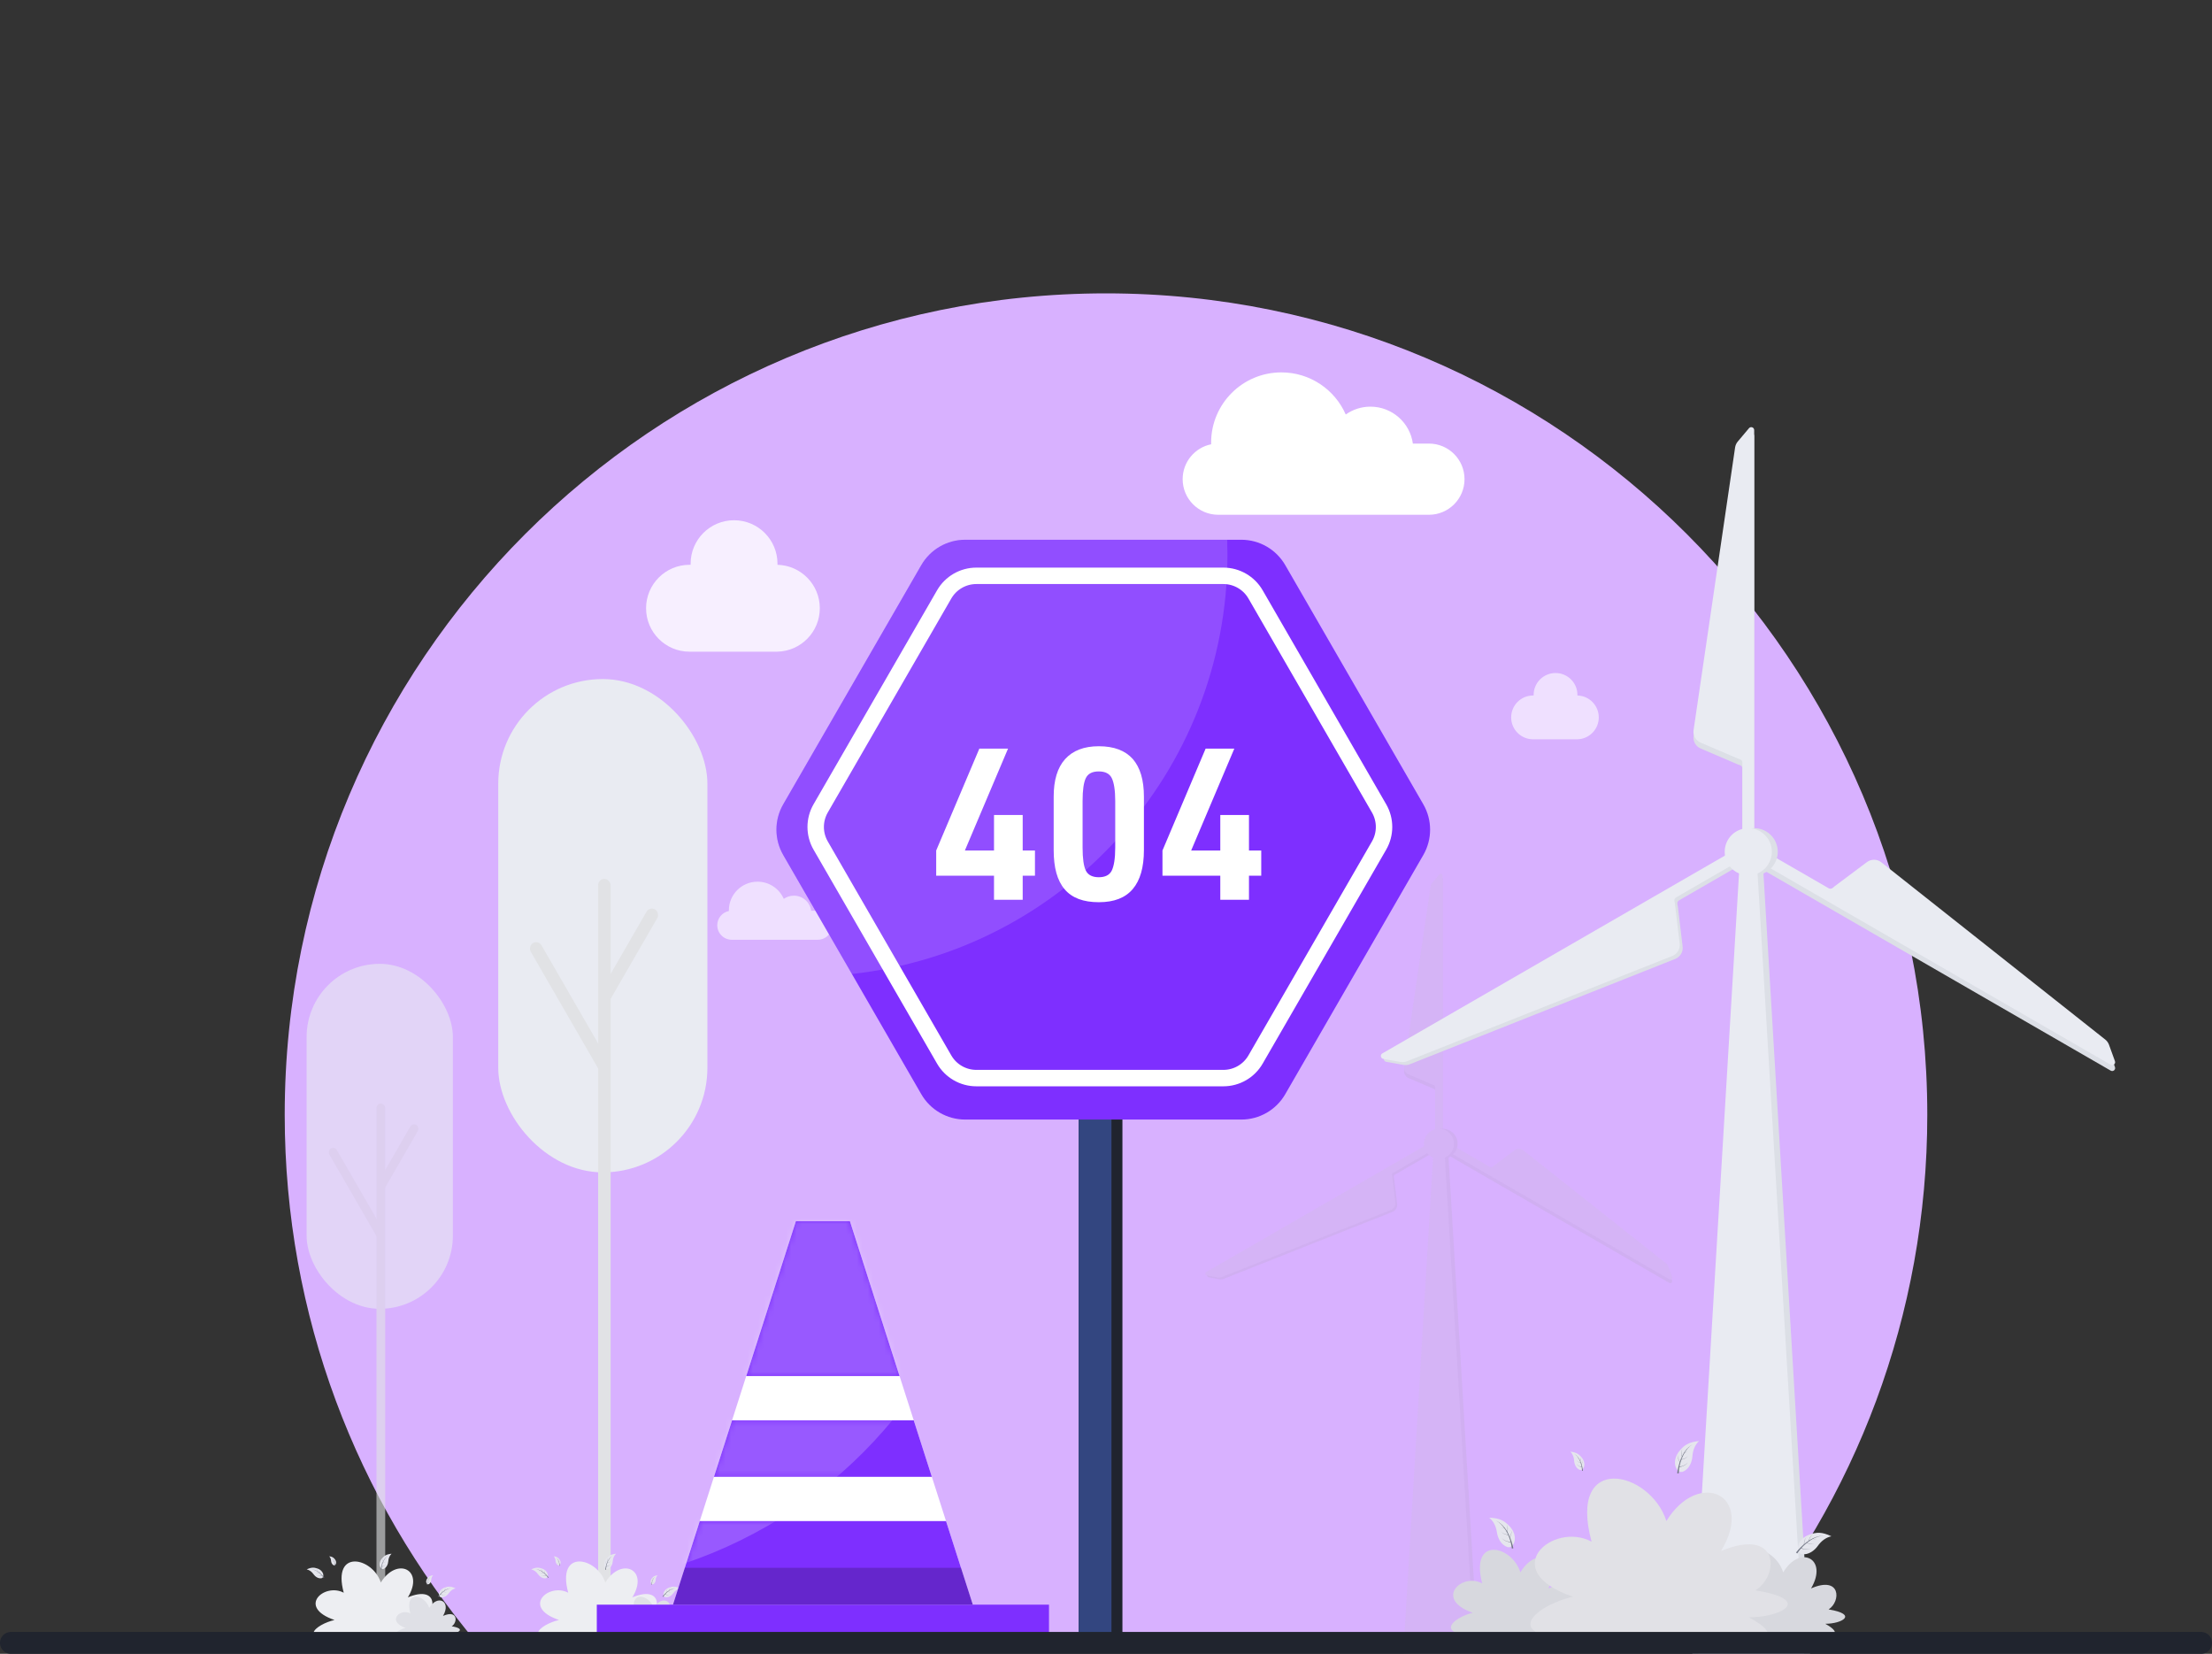 <svg width="404" height="302" viewBox="0 0 404 302" fill="none" xmlns="http://www.w3.org/2000/svg">
<rect x="0" y="0" width="404" height="302" fill="#333333" stroke="none"/>
<path fill-rule="evenodd" clip-rule="evenodd" d="M316.902 300C338.807 273.926 352 240.29 352 203.571C352 120.729 284.843 53.571 202 53.571C119.157 53.571 52 120.729 52 203.571C52 240.29 65.193 273.926 87.098 300H316.902Z" fill="#D8B1FF"/>
<g opacity="0.15">
<path fill-rule="evenodd" clip-rule="evenodd" d="M261.579 161.909C261.415 162.104 261.309 162.34 261.272 162.592L256.451 195.407C256.36 196.022 256.695 196.62 257.266 196.865L261.579 198.713C261.646 198.742 261.713 198.765 261.78 198.782C261.963 198.829 262.119 198.979 262.119 199.168V209.291C262.119 209.669 262.425 209.976 262.804 209.976C263.182 209.976 263.488 209.669 263.488 209.291V197.464C263.488 197.461 263.488 197.457 263.488 197.454L263.488 160.578C263.488 160.258 263.09 160.113 262.884 160.357L261.579 161.909Z" fill="#A4A4A4"/>
<path fill-rule="evenodd" clip-rule="evenodd" d="M261.579 161.224C261.415 161.419 261.309 161.655 261.272 161.907L256.451 194.722C256.36 195.337 256.695 195.935 257.266 196.18L261.579 198.028C261.646 198.057 261.713 198.08 261.78 198.097C261.963 198.145 262.119 198.294 262.119 198.483V208.606C262.119 208.984 262.425 209.291 262.804 209.291C263.182 209.291 263.488 208.984 263.488 208.606V196.779C263.488 196.776 263.488 196.773 263.488 196.769L263.488 159.893C263.488 159.573 263.09 159.428 262.884 159.673L261.579 161.224Z" fill="#C4C4C4"/>
<path fill-rule="evenodd" clip-rule="evenodd" d="M222.747 233.608C222.998 233.653 223.256 233.626 223.492 233.533L254.321 221.3C254.899 221.071 255.25 220.482 255.176 219.865L254.621 215.206C254.612 215.134 254.598 215.064 254.58 214.997C254.529 214.815 254.581 214.606 254.744 214.511L263.511 209.45C263.839 209.261 263.951 208.842 263.762 208.514C263.573 208.187 263.154 208.074 262.826 208.264L252.582 214.178C252.58 214.179 252.578 214.181 252.576 214.182L246.219 217.852L220.64 232.62C220.363 232.78 220.436 233.198 220.751 233.254L222.747 233.608Z" fill="#A4A4A4"/>
<path fill-rule="evenodd" clip-rule="evenodd" d="M222.405 233.266C222.655 233.31 222.913 233.284 223.149 233.19L253.979 220.958C254.556 220.729 254.907 220.14 254.834 219.523L254.278 214.863C254.27 214.791 254.256 214.722 254.237 214.655C254.187 214.473 254.238 214.263 254.402 214.169L263.169 209.107C263.496 208.918 263.608 208.499 263.419 208.172C263.23 207.844 262.811 207.732 262.484 207.921L252.24 213.835C252.238 213.837 252.235 213.838 252.233 213.839L220.297 232.278C220.02 232.437 220.094 232.855 220.409 232.911L222.405 233.266Z" fill="#C4C4C4"/>
<path fill-rule="evenodd" clip-rule="evenodd" d="M304.7 231.956C304.614 231.717 304.462 231.507 304.263 231.349L278.255 210.766C277.767 210.381 277.082 210.372 276.584 210.744L272.827 213.555C272.769 213.598 272.715 213.645 272.667 213.694C272.534 213.829 272.327 213.889 272.163 213.795L263.397 208.733C263.069 208.544 262.65 208.656 262.461 208.984C262.272 209.311 262.384 209.73 262.712 209.919L272.955 215.833C272.958 215.835 272.96 215.836 272.962 215.838L304.898 234.276C305.175 234.436 305.501 234.163 305.392 233.863L304.7 231.956Z" fill="#A4A4A4"/>
<path fill-rule="evenodd" clip-rule="evenodd" d="M304.7 231.272C304.614 231.033 304.462 230.822 304.263 230.665L278.255 210.082C277.767 209.696 277.082 209.687 276.584 210.059L272.827 212.87C272.769 212.913 272.715 212.96 272.667 213.009C272.534 213.144 272.327 213.204 272.163 213.11L263.397 208.048C263.069 207.859 262.65 207.971 262.461 208.299C262.272 208.627 262.384 209.045 262.712 209.235L272.955 215.148C272.957 215.15 272.96 215.151 272.962 215.153L304.898 233.591C305.175 233.751 305.501 233.478 305.392 233.178L304.7 231.272Z" fill="#C4C4C4"/>
<path fill-rule="evenodd" clip-rule="evenodd" d="M264.564 211.38C265.542 210.962 266.228 209.991 266.228 208.86C266.228 207.347 265.001 206.12 263.488 206.12C261.976 206.12 260.749 207.347 260.749 208.86C260.749 209.991 261.435 210.962 262.413 211.38L256.982 302H269.995L264.564 211.38Z" fill="#A4A4A4"/>
<path fill-rule="evenodd" clip-rule="evenodd" d="M263.879 211.38C264.857 210.962 265.543 209.991 265.543 208.86C265.543 207.347 264.316 206.12 262.804 206.12C261.291 206.12 260.064 207.347 260.064 208.86C260.064 209.991 260.75 210.962 261.728 211.38L256.297 302H269.31L263.879 211.38Z" fill="#C4C4C4"/>
</g>
<g opacity="0.6">
<rect x="56" y="176" width="26.714" height="62.997" rx="13.357" fill="#E9EBF2"/>
<rect x="68.759" y="201.518" width="1.595" height="98.482" rx="0.797" fill="#E1E2E5"/>
<rect x="75.338" y="205.02" width="1.595" height="13.443" rx="0.797" transform="rotate(30 75.338 205.02)" fill="#E1E2E5"/>
<rect width="1.595" height="18.913" rx="0.797" transform="matrix(0.866 -0.5 -0.5 -0.866 69.201 226.49)" fill="#E1E2E5"/>
</g>
<rect x="91" y="124" width="38.199" height="90.082" rx="19.1" fill="#E9EBF2"/>
<rect x="109.245" y="160.489" width="2.281" height="140.825" rx="1.14" fill="#E1E2E5"/>
<rect x="118.653" y="165.496" width="2.281" height="19.223" rx="1.14" transform="rotate(30 118.653 165.496)" fill="#E1E2E5"/>
<rect width="2.281" height="27.044" rx="1.14" transform="matrix(0.866 -0.5 -0.5 -0.866 109.877 196.198)" fill="#E1E2E5"/>
<path opacity="0.8" fill-rule="evenodd" clip-rule="evenodd" d="M142 102.932C142 103.001 141.999 103.07 141.997 103.138C146.285 103.245 149.729 106.754 149.729 111.068C149.729 115.381 146.287 118.89 142 118.997V119H141.804C141.802 119 141.799 119 141.797 119C141.794 119 141.791 119 141.789 119H126.136V118.997C126.068 118.999 126 119 125.932 119C121.551 119 118 115.449 118 111.068C118 106.687 121.551 103.136 125.932 103.136C126.001 103.136 126.07 103.136 126.138 103.138C126.136 103.07 126.136 103.001 126.136 102.932C126.136 98.551 129.687 95 134.068 95C138.449 95 142 98.551 142 102.932Z" fill="white"/>
<path opacity="0.6" fill-rule="evenodd" clip-rule="evenodd" d="M288.103 126.897C288.103 126.932 288.102 126.967 288.101 127.001C290.264 127.055 292 128.825 292 131C292 133.175 290.264 134.944 288.103 134.999V135H288.01C288.007 135 288.003 135 288 135C287.996 135 287.993 135 287.989 135H280.103V134.999C280.069 135 280.034 135 280 135C277.791 135 276 133.209 276 131C276 128.791 277.791 127 280 127C280.035 127 280.069 127 280.104 127.001C280.103 126.967 280.103 126.932 280.103 126.897C280.103 124.688 281.894 122.897 284.103 122.897C286.312 122.897 288.103 124.688 288.103 126.897Z" fill="white"/>
<path fill-rule="evenodd" clip-rule="evenodd" d="M221.2 80.828C221.2 73.743 226.943 68 234.028 68C239.286 68 243.804 71.163 245.786 75.689C247.061 74.788 248.617 74.258 250.298 74.258C254.252 74.258 257.52 77.191 258.046 81H260.98C264.57 81 267.48 83.91 267.48 87.5C267.48 91.09 264.57 94 260.98 94H222.5C218.91 94 216 91.09 216 87.5C216 84.354 218.235 81.73 221.203 81.129C221.201 81.029 221.2 80.929 221.2 80.828Z" fill="white"/>
<path opacity="0.6" fill-rule="evenodd" clip-rule="evenodd" d="M133.121 166.233C133.121 163.343 135.464 161 138.354 161C140.499 161 142.342 162.29 143.15 164.137C143.67 163.769 144.305 163.553 144.991 163.553C146.604 163.553 147.937 164.749 148.152 166.303H149.348C150.813 166.303 152 167.49 152 168.955C152 170.419 150.813 171.606 149.348 171.606H133.652C132.187 171.606 131 170.419 131 168.955C131 167.671 131.912 166.601 133.123 166.356C133.122 166.315 133.121 166.274 133.121 166.233Z" fill="white"/>
<path fill-rule="evenodd" clip-rule="evenodd" d="M317.382 81.71C317.124 82.016 316.957 82.388 316.899 82.783L309.318 134.384C309.176 135.351 309.702 136.292 310.6 136.677L317.382 139.584C317.487 139.629 317.593 139.664 317.698 139.692C317.986 139.766 318.231 140.001 318.231 140.298V156.217C318.231 156.811 318.713 157.293 319.308 157.293C319.902 157.293 320.385 156.811 320.385 156.217V137.619C320.385 137.614 320.385 137.609 320.385 137.604L320.385 79.616C320.385 79.114 319.757 78.885 319.434 79.27L317.382 81.71Z" fill="#DCDFE6"/>
<path fill-rule="evenodd" clip-rule="evenodd" d="M317.382 80.633C317.124 80.939 316.957 81.311 316.899 81.706L309.318 133.307C309.176 134.274 309.702 135.215 310.6 135.6L317.382 138.507C317.487 138.552 317.593 138.588 317.698 138.615C317.986 138.69 318.231 138.924 318.231 139.221V155.14C318.231 155.734 318.713 156.217 319.308 156.217C319.902 156.217 320.385 155.734 320.385 155.14V136.542C320.385 136.537 320.385 136.532 320.385 136.527L320.385 78.54C320.385 78.037 319.757 77.808 319.434 78.193L317.382 80.633Z" fill="#E9EBF2"/>
<path fill-rule="evenodd" clip-rule="evenodd" d="M256.32 194.455C256.714 194.525 257.119 194.484 257.491 194.336L305.97 175.102C306.878 174.741 307.43 173.815 307.314 172.844L306.44 165.518C306.427 165.405 306.405 165.295 306.376 165.19C306.296 164.903 306.377 164.574 306.635 164.426L320.42 156.467C320.935 156.169 321.112 155.511 320.814 154.996C320.517 154.48 319.858 154.304 319.343 154.601L303.235 163.901C303.232 163.903 303.228 163.905 303.224 163.908L253.006 192.901C252.571 193.153 252.686 193.81 253.181 193.898L256.32 194.455Z" fill="#DCDFE6"/>
<path fill-rule="evenodd" clip-rule="evenodd" d="M255.782 193.916C256.175 193.986 256.581 193.945 256.952 193.798L305.431 174.563C306.339 174.203 306.891 173.276 306.775 172.306L305.902 164.979C305.888 164.866 305.866 164.757 305.837 164.651C305.758 164.365 305.839 164.036 306.096 163.887L319.882 155.928C320.397 155.631 320.573 154.972 320.276 154.457C319.979 153.942 319.32 153.765 318.805 154.063L302.697 163.363C302.693 163.365 302.69 163.367 302.686 163.369L252.467 192.363C252.032 192.614 252.148 193.271 252.642 193.359L255.782 193.916Z" fill="#E9EBF2"/>
<path fill-rule="evenodd" clip-rule="evenodd" d="M385.189 191.858C385.053 191.482 384.815 191.151 384.501 190.903L343.604 158.537C342.838 157.931 341.76 157.916 340.977 158.501L335.069 162.921C334.978 162.99 334.894 163.063 334.817 163.141C334.609 163.353 334.283 163.448 334.026 163.299L320.24 155.34C319.725 155.042 319.067 155.219 318.769 155.734C318.472 156.249 318.648 156.908 319.163 157.205L335.27 166.504C335.274 166.507 335.278 166.509 335.282 166.511L385.501 195.505C385.936 195.756 386.448 195.328 386.276 194.855L385.189 191.858Z" fill="#DCDFE6"/>
<path fill-rule="evenodd" clip-rule="evenodd" d="M385.189 190.781C385.053 190.405 384.815 190.075 384.501 189.826L343.604 157.46C342.838 156.854 341.76 156.839 340.977 157.424L335.069 161.845C334.978 161.913 334.894 161.986 334.817 162.064C334.609 162.276 334.283 162.371 334.026 162.222L320.24 154.263C319.725 153.965 319.067 154.142 318.769 154.657C318.472 155.172 318.648 155.831 319.163 156.128L335.27 165.428C335.274 165.43 335.278 165.432 335.282 165.434L385.501 194.428C385.936 194.679 386.448 194.251 386.276 193.778L385.189 190.781Z" fill="#E9EBF2"/>
<path fill-rule="evenodd" clip-rule="evenodd" d="M322.076 159.501C323.614 158.844 324.692 157.317 324.692 155.538C324.692 153.159 322.764 151.231 320.385 151.231C318.006 151.231 316.077 153.159 316.077 155.538C316.077 157.317 317.155 158.844 318.693 159.501L310.154 302H330.615L322.076 159.501Z" fill="#DCDFE6"/>
<path fill-rule="evenodd" clip-rule="evenodd" d="M320.999 159.501C322.537 158.844 323.615 157.317 323.615 155.538C323.615 153.159 321.687 151.231 319.308 151.231C316.929 151.231 315 153.159 315 155.538C315 157.317 316.078 158.844 317.616 159.501L309.077 302H329.538L320.999 159.501Z" fill="#E9EBF2"/>
<path d="M331.906 299H320.967C308.293 299 313.761 295.234 316.968 294.503C309.801 291.947 315.082 287.131 318.704 289.14C316.441 280.375 324.174 282.201 325.683 287.131C328.7 282.019 333.981 284.575 330.775 290.053C336.244 287.679 336.244 292.427 333.981 293.887C339.45 294.8 336.394 296.512 333.376 296.512C336.96 298.52 334.319 299 331.906 299Z" fill="#D7D8DE"/>
<path d="M283.906 299H272.967C260.293 299 265.761 295.234 268.968 294.503C261.801 291.947 267.082 287.131 270.704 289.14C268.441 280.375 276.174 282.201 277.683 287.131C280.7 282.019 285.981 284.575 282.775 290.053C288.244 287.679 288.244 292.427 285.981 293.887C291.45 294.8 288.394 296.512 285.376 296.512C288.96 298.52 286.319 299 283.906 299Z" fill="#D7D8DE"/>
<path d="M316.538 300H295.116C270.296 300 281.004 292.938 287.283 291.569C273.248 286.776 283.59 277.746 290.684 281.512C286.252 265.079 301.395 268.503 304.35 277.746C310.259 268.16 320.601 272.953 314.322 283.224C325.033 278.774 325.033 287.675 320.601 290.414C331.312 292.126 325.326 295.335 319.416 295.335C326.434 299.101 321.263 300 316.538 300Z" fill="#E1E1E6"/>
<path d="M273.403 279.831C273.26 278.833 272.842 277.83 271.992 277.143C273.981 277.205 274.738 277.746 275.561 278.553C277.553 280.504 276.486 282.886 275.318 282.504C274.151 282.123 273.552 280.865 273.403 279.831Z" fill="#E5E6ED"/>
<path d="M273.247 277.672C275.329 278.69 276.117 281.384 276.398 282.717L276.133 282.784C275.777 279.991 274.372 278.235 273.247 277.672C273.212 277.654 273.175 277.637 273.139 277.621C273.175 277.636 273.211 277.653 273.247 277.672Z" fill="#727785"/>
<path d="M275.141 278.4C275.484 278.829 275.38 279.487 275.306 279.802L275.242 279.789C275.449 279.154 275.325 278.635 275.141 278.4C275.135 278.392 275.129 278.385 275.123 278.378C275.129 278.385 275.135 278.392 275.141 278.4Z" fill="#727785"/>
<path d="M274.137 278.774C274.308 279.023 274.65 279.076 274.817 279.089L274.819 279.054C274.474 279.058 274.231 278.908 274.137 278.774C274.134 278.77 274.131 278.765 274.128 278.761C274.131 278.765 274.134 278.77 274.137 278.774Z" fill="#727785"/>
<path d="M275.96 279.39C276.181 279.894 275.911 280.503 275.758 280.787L275.7 280.759C276.063 280.198 276.078 279.665 275.96 279.39C275.956 279.382 275.952 279.373 275.948 279.365C275.952 279.373 275.956 279.382 275.96 279.39Z" fill="#727785"/>
<path d="M274.24 279.721C274.547 280.177 275.205 280.276 275.528 280.3L275.535 280.235C274.867 280.241 274.409 279.967 274.24 279.721C274.235 279.713 274.23 279.705 274.225 279.697C274.23 279.705 274.235 279.713 274.24 279.721Z" fill="#727785"/>
<path d="M274.228 280.768C274.655 281.432 275.542 281.599 275.975 281.644L275.982 281.552C275.087 281.536 274.463 281.127 274.228 280.768C274.221 280.757 274.213 280.745 274.206 280.733C274.213 280.745 274.22 280.757 274.228 280.768Z" fill="#727785"/>
<path d="M332.01 282.284C332.591 281.46 333.419 280.757 334.489 280.531C332.69 279.682 331.769 279.821 330.669 280.165C328.009 280.997 327.876 283.604 329.089 283.795C330.303 283.985 331.408 283.137 332.01 282.284Z" fill="#E5E6ED"/>
<path d="M333.13 280.432C330.814 280.393 328.887 282.434 328.031 283.494L328.236 283.674C329.823 281.347 331.872 280.422 333.13 280.432C333.17 280.432 333.211 280.434 333.251 280.436C333.211 280.433 333.171 280.432 333.13 280.432Z" fill="#727785"/>
<path d="M331.113 280.219C330.612 280.446 330.405 281.079 330.329 281.393L330.392 281.411C330.496 280.751 330.842 280.345 331.113 280.219C331.122 280.215 331.13 280.212 331.139 280.208C331.131 280.211 331.122 280.215 331.113 280.219Z" fill="#727785"/>
<path d="M331.838 281.009C331.572 281.154 331.243 281.045 331.089 280.981L331.103 280.948C331.408 281.108 331.693 281.086 331.838 281.009C331.842 281.007 331.847 281.004 331.851 281.002C331.847 281.004 331.842 281.007 331.838 281.009Z" fill="#727785"/>
<path d="M329.933 280.73C329.507 281.077 329.471 281.743 329.478 282.066L329.543 282.067C329.474 281.402 329.704 280.921 329.933 280.73C329.941 280.724 329.948 280.718 329.956 280.712C329.948 280.718 329.941 280.723 329.933 280.73Z" fill="#727785"/>
<path d="M331.315 281.805C330.834 282.073 330.203 281.862 329.905 281.736L329.928 281.675C330.52 281.984 331.053 281.948 331.315 281.805C331.323 281.801 331.331 281.796 331.339 281.791C331.332 281.796 331.323 281.801 331.315 281.805Z" fill="#727785"/>
<path d="M330.85 282.744C330.167 283.142 329.302 282.887 328.895 282.73L328.931 282.645C329.736 283.037 330.477 282.957 330.85 282.744C330.861 282.737 330.873 282.73 330.885 282.723C330.874 282.73 330.862 282.737 330.85 282.744Z" fill="#727785"/>
<path d="M309.101 265.924C309.171 264.918 309.516 263.888 310.313 263.14C308.334 263.346 307.619 263.942 306.856 264.806C305.012 266.896 306.249 269.195 307.386 268.729C308.522 268.264 309.029 266.965 309.101 265.924Z" fill="#E5E6ED"/>
<path d="M309.1 263.759C307.098 264.926 306.508 267.67 306.324 269.02L306.594 269.067C306.745 266.256 308.019 264.402 309.1 263.759C309.134 263.739 309.169 263.719 309.205 263.7C309.17 263.718 309.135 263.738 309.1 263.759Z" fill="#727785"/>
<path d="M307.264 264.623C306.953 265.076 307.105 265.725 307.202 266.033L307.265 266.016C307.012 265.397 307.098 264.87 307.264 264.623C307.27 264.615 307.275 264.607 307.281 264.599C307.275 264.607 307.27 264.615 307.264 264.623Z" fill="#727785"/>
<path d="M308.293 264.923C308.141 265.184 307.803 265.262 307.638 265.286L307.633 265.251C307.977 265.23 308.209 265.064 308.293 264.923C308.296 264.919 308.298 264.914 308.301 264.909C308.298 264.914 308.296 264.919 308.293 264.923Z" fill="#727785"/>
<path d="M306.519 265.67C306.335 266.188 306.649 266.776 306.822 267.049L306.878 267.016C306.475 266.484 306.422 265.953 306.519 265.67C306.522 265.661 306.526 265.652 306.529 265.644C306.526 265.652 306.522 265.661 306.519 265.67Z" fill="#727785"/>
<path d="M308.258 265.875C307.986 266.352 307.336 266.499 307.017 266.546L307.005 266.482C307.671 266.439 308.108 266.133 308.258 265.875C308.263 265.866 308.268 265.858 308.272 265.85C308.268 265.858 308.263 265.866 308.258 265.875Z" fill="#727785"/>
<path d="M308.347 266.919C307.969 267.612 307.097 267.842 306.668 267.919L306.654 267.828C307.546 267.746 308.139 267.293 308.347 266.919C308.354 266.907 308.36 266.895 308.366 266.882C308.36 266.894 308.354 266.906 308.347 266.919Z" fill="#727785"/>
<path d="M287.5 266.729C287.466 266.137 287.271 265.528 286.807 265.082C287.97 265.218 288.387 265.573 288.829 266.088C289.899 267.331 289.155 268.674 288.489 268.392C287.824 268.11 287.535 267.342 287.5 266.729Z" fill="#E5E6ED"/>
<path d="M287.517 265.455C288.686 266.156 289.013 267.775 289.111 268.571L288.953 268.597C288.884 266.941 288.148 265.842 287.517 265.455C287.497 265.443 287.476 265.431 287.456 265.42C287.476 265.431 287.496 265.443 287.517 265.455Z" fill="#727785"/>
<path d="M288.591 265.977C288.77 266.246 288.677 266.626 288.617 266.807L288.58 266.796C288.733 266.434 288.687 266.124 288.591 265.977C288.588 265.972 288.584 265.967 288.581 265.963C288.584 265.967 288.587 265.972 288.591 265.977Z" fill="#727785"/>
<path d="M287.983 266.146C288.071 266.3 288.269 266.349 288.366 266.364L288.369 266.344C288.167 266.329 288.031 266.229 287.983 266.146C287.982 266.143 287.98 266.14 287.979 266.138C287.98 266.14 287.982 266.143 287.983 266.146Z" fill="#727785"/>
<path d="M289.021 266.599C289.126 266.905 288.937 267.248 288.833 267.407L288.8 267.388C289.041 267.077 289.076 266.765 289.021 266.599C289.019 266.593 289.017 266.588 289.016 266.583C289.017 266.588 289.019 266.593 289.021 266.599Z" fill="#727785"/>
<path d="M287.997 266.706C288.153 266.989 288.534 267.08 288.722 267.11L288.73 267.072C288.338 267.042 288.083 266.859 287.997 266.706C287.994 266.701 287.991 266.696 287.989 266.691C287.991 266.696 287.994 266.701 287.997 266.706Z" fill="#727785"/>
<path d="M287.937 267.32C288.154 267.73 288.666 267.872 288.917 267.921L288.926 267.867C288.402 267.812 288.057 267.542 287.937 267.32C287.933 267.313 287.929 267.305 287.926 267.298C287.929 267.305 287.933 267.312 287.937 267.32Z" fill="#727785"/>
<path d="M75.59 300H64.976C52.678 300 57.984 296.501 61.095 295.823C54.141 293.448 59.265 288.974 62.78 290.84C60.584 282.698 68.087 284.394 69.551 288.974C72.479 284.225 77.603 286.6 74.492 291.688C79.799 289.483 79.799 293.894 77.603 295.25C82.909 296.099 79.944 297.689 77.016 297.689C80.493 299.555 77.931 300 75.59 300Z" fill="#EDEEF2"/>
<path d="M81.476 299.505H76.056C69.777 299.505 72.486 297.639 74.075 297.277C70.524 296.01 73.14 293.624 74.935 294.619C73.814 290.277 77.645 291.182 78.393 293.624C79.888 291.091 82.504 292.358 80.916 295.072C83.626 293.896 83.626 296.248 82.504 296.972C85.214 297.424 83.7 298.272 82.204 298.272C83.98 299.267 82.672 299.505 81.476 299.505Z" fill="#DFE0E6"/>
<path d="M57.246 287.448C56.959 287.04 56.548 286.692 56.018 286.58C56.91 286.159 57.366 286.228 57.911 286.399C59.229 286.811 59.295 288.102 58.694 288.197C58.093 288.291 57.545 287.871 57.246 287.448Z" fill="#E5E6ED"/>
<path d="M56.691 286.531C57.839 286.511 58.794 287.523 59.218 288.048L59.116 288.137C58.33 286.984 57.315 286.526 56.691 286.531C56.672 286.531 56.652 286.532 56.632 286.532C56.651 286.531 56.671 286.531 56.691 286.531Z" fill="#727785"/>
<path d="M57.691 286.426C57.939 286.538 58.041 286.851 58.079 287.007L58.048 287.016C57.997 286.689 57.825 286.488 57.691 286.426C57.687 286.424 57.682 286.422 57.678 286.42C57.682 286.422 57.687 286.424 57.691 286.426Z" fill="#727785"/>
<path d="M57.332 286.817C57.464 286.888 57.627 286.835 57.703 286.803L57.696 286.787C57.545 286.866 57.404 286.855 57.332 286.817C57.33 286.816 57.328 286.814 57.325 286.813C57.328 286.814 57.33 286.816 57.332 286.817Z" fill="#727785"/>
<path d="M58.276 286.678C58.487 286.851 58.505 287.18 58.501 287.34L58.469 287.341C58.503 287.012 58.389 286.773 58.276 286.678C58.272 286.675 58.268 286.672 58.264 286.669C58.268 286.672 58.272 286.675 58.276 286.678Z" fill="#727785"/>
<path d="M57.591 287.211C57.829 287.344 58.142 287.239 58.289 287.177L58.278 287.147C57.985 287.3 57.721 287.282 57.591 287.211C57.587 287.209 57.583 287.207 57.579 287.204C57.583 287.207 57.587 287.209 57.591 287.211Z" fill="#727785"/>
<path d="M57.822 287.676C58.16 287.873 58.588 287.747 58.79 287.669L58.772 287.627C58.373 287.821 58.006 287.782 57.822 287.676C57.816 287.673 57.81 287.669 57.804 287.666C57.81 287.669 57.816 287.673 57.822 287.676Z" fill="#727785"/>
<path d="M81.979 290.917C82.266 290.508 82.677 290.16 83.207 290.048C82.315 289.628 81.859 289.696 81.314 289.867C79.996 290.279 79.93 291.571 80.531 291.665C81.133 291.76 81.68 291.339 81.979 290.917Z" fill="#E5E6ED"/>
<path d="M82.534 289.999C81.386 289.979 80.431 290.991 80.007 291.516L80.109 291.605C80.895 290.453 81.91 289.994 82.534 289.999C82.554 289.999 82.573 290 82.593 290.001C82.574 290 82.554 289.999 82.534 289.999Z" fill="#727785"/>
<path d="M81.534 289.894C81.286 290.006 81.184 290.32 81.146 290.475L81.177 290.484C81.229 290.157 81.4 289.956 81.534 289.894C81.538 289.892 81.543 289.89 81.547 289.888C81.543 289.89 81.539 289.892 81.534 289.894Z" fill="#727785"/>
<path d="M81.893 290.285C81.762 290.357 81.599 290.303 81.522 290.271L81.529 290.255C81.68 290.334 81.821 290.323 81.893 290.285C81.895 290.284 81.898 290.283 81.9 290.281C81.898 290.283 81.895 290.284 81.893 290.285Z" fill="#727785"/>
<path d="M80.95 290.146C80.739 290.319 80.721 290.648 80.724 290.808L80.756 290.809C80.722 290.48 80.836 290.241 80.95 290.146C80.953 290.144 80.957 290.141 80.961 290.138C80.957 290.14 80.953 290.143 80.95 290.146Z" fill="#727785"/>
<path d="M81.634 290.679C81.396 290.812 81.083 290.707 80.936 290.645L80.947 290.615C81.241 290.768 81.504 290.75 81.634 290.679C81.638 290.677 81.642 290.675 81.647 290.672C81.642 290.675 81.638 290.677 81.634 290.679Z" fill="#727785"/>
<path d="M81.404 291.145C81.065 291.342 80.637 291.215 80.435 291.138L80.453 291.096C80.852 291.29 81.219 291.25 81.404 291.145C81.409 291.141 81.415 291.138 81.421 291.134C81.415 291.138 81.41 291.141 81.404 291.145Z" fill="#727785"/>
<path d="M70.914 285.098C70.949 284.6 71.119 284.09 71.515 283.719C70.534 283.822 70.18 284.117 69.802 284.545C68.888 285.58 69.501 286.719 70.064 286.489C70.627 286.258 70.878 285.615 70.914 285.098Z" fill="#E5E6ED"/>
<path d="M70.913 284.026C69.921 284.604 69.629 285.964 69.538 286.632L69.672 286.656C69.747 285.263 70.378 284.345 70.913 284.026C70.93 284.016 70.948 284.006 70.965 283.997C70.948 284.006 70.931 284.015 70.913 284.026Z" fill="#727785"/>
<path d="M70.004 284.454C69.85 284.679 69.925 285 69.973 285.153L70.004 285.144C69.879 284.838 69.921 284.577 70.004 284.454C70.007 284.45 70.009 284.446 70.012 284.442C70.009 284.446 70.007 284.45 70.004 284.454Z" fill="#727785"/>
<path d="M70.514 284.603C70.438 284.732 70.271 284.771 70.189 284.783L70.187 284.765C70.357 284.755 70.472 284.673 70.514 284.603C70.515 284.6 70.516 284.598 70.517 284.596C70.516 284.598 70.515 284.6 70.514 284.603Z" fill="#727785"/>
<path d="M69.635 284.973C69.544 285.23 69.699 285.521 69.785 285.656L69.813 285.64C69.613 285.376 69.587 285.113 69.635 284.973C69.636 284.969 69.638 284.964 69.64 284.96C69.638 284.964 69.636 284.968 69.635 284.973Z" fill="#727785"/>
<path d="M70.496 285.074C70.362 285.311 70.04 285.383 69.881 285.407L69.875 285.375C70.206 285.354 70.422 285.202 70.496 285.074C70.499 285.07 70.501 285.066 70.503 285.062C70.501 285.066 70.499 285.07 70.496 285.074Z" fill="#727785"/>
<path d="M70.54 285.591C70.353 285.935 69.921 286.049 69.709 286.087L69.702 286.042C70.143 286.002 70.437 285.777 70.54 285.591C70.544 285.586 70.547 285.58 70.55 285.573C70.547 285.579 70.544 285.585 70.54 285.591Z" fill="#727785"/>
<path d="M60.466 285.002C60.449 284.708 60.352 284.407 60.123 284.186C60.699 284.253 60.905 284.429 61.124 284.684C61.654 285.3 61.285 285.966 60.956 285.826C60.626 285.686 60.483 285.306 60.466 285.002Z" fill="#E5E6ED"/>
<path d="M60.474 284.371C61.053 284.718 61.215 285.52 61.264 285.914L61.185 285.927C61.151 285.107 60.787 284.562 60.474 284.371C60.464 284.365 60.454 284.359 60.444 284.353C60.454 284.359 60.464 284.365 60.474 284.371Z" fill="#727785"/>
<path d="M61.006 284.629C61.095 284.762 61.048 284.951 61.019 285.04L61.001 285.035C61.077 284.856 61.054 284.702 61.006 284.629C61.004 284.627 61.003 284.625 61.001 284.622C61.003 284.625 61.004 284.627 61.006 284.629Z" fill="#727785"/>
<path d="M60.705 284.713C60.748 284.79 60.847 284.814 60.895 284.821L60.896 284.811C60.796 284.804 60.729 284.754 60.705 284.713C60.704 284.712 60.703 284.71 60.703 284.709C60.703 284.71 60.704 284.712 60.705 284.713Z" fill="#727785"/>
<path d="M61.219 284.937C61.271 285.089 61.178 285.259 61.126 285.338L61.11 285.328C61.229 285.175 61.247 285.02 61.219 284.937C61.218 284.935 61.217 284.932 61.216 284.929C61.217 284.932 61.218 284.935 61.219 284.937Z" fill="#727785"/>
<path d="M60.712 284.991C60.789 285.131 60.978 285.176 61.071 285.191L61.075 285.172C60.881 285.157 60.754 285.066 60.712 284.991C60.71 284.988 60.709 284.986 60.708 284.983C60.709 284.986 60.71 284.988 60.712 284.991Z" fill="#727785"/>
<path d="M60.682 285.295C60.79 285.498 61.043 285.568 61.168 285.592L61.172 285.566C60.913 285.539 60.741 285.405 60.682 285.295C60.68 285.291 60.678 285.288 60.676 285.284C60.678 285.287 60.68 285.291 60.682 285.295Z" fill="#727785"/>
<path d="M78.76 288.47C78.776 288.177 78.873 287.875 79.103 287.654C78.527 287.722 78.32 287.898 78.101 288.152C77.571 288.768 77.94 289.434 78.269 289.294C78.599 289.154 78.742 288.774 78.76 288.47Z" fill="#E5E6ED"/>
<path d="M78.751 287.839C78.172 288.187 78.01 288.989 77.961 289.383L78.04 289.396C78.074 288.576 78.439 288.031 78.751 287.839C78.761 287.833 78.771 287.827 78.782 287.822C78.772 287.827 78.761 287.833 78.751 287.839Z" fill="#727785"/>
<path d="M78.219 288.097C78.13 288.231 78.177 288.419 78.206 288.509L78.224 288.503C78.149 288.324 78.172 288.17 78.219 288.097C78.221 288.095 78.222 288.093 78.224 288.091C78.222 288.093 78.221 288.095 78.219 288.097Z" fill="#727785"/>
<path d="M78.52 288.181C78.477 288.258 78.379 288.282 78.331 288.29L78.329 288.279C78.429 288.272 78.496 288.223 78.52 288.181C78.521 288.18 78.522 288.179 78.522 288.177C78.522 288.179 78.521 288.18 78.52 288.181Z" fill="#727785"/>
<path d="M78.006 288.406C77.954 288.557 78.048 288.727 78.099 288.806L78.115 288.797C77.996 288.643 77.979 288.488 78.006 288.406C78.007 288.403 78.008 288.4 78.009 288.398C78.008 288.4 78.007 288.403 78.006 288.406Z" fill="#727785"/>
<path d="M78.514 288.459C78.436 288.599 78.247 288.644 78.154 288.659L78.15 288.64C78.345 288.625 78.471 288.535 78.514 288.459C78.515 288.456 78.516 288.454 78.518 288.451C78.516 288.454 78.515 288.456 78.514 288.459Z" fill="#727785"/>
<path d="M78.543 288.763C78.436 288.966 78.182 289.037 78.058 289.061L78.053 289.034C78.313 289.007 78.484 288.873 78.543 288.763C78.545 288.759 78.547 288.756 78.549 288.752C78.547 288.756 78.545 288.759 78.543 288.763Z" fill="#727785"/>
<path d="M116.59 300H105.976C93.678 300 98.984 296.501 102.095 295.823C95.141 293.448 100.265 288.974 103.78 290.84C101.584 282.698 109.087 284.394 110.551 288.974C113.479 284.225 118.603 286.6 115.492 291.688C120.799 289.483 120.799 293.894 118.603 295.25C123.909 296.099 120.943 297.689 118.016 297.689C121.493 299.555 118.931 300 116.59 300Z" fill="#EDEEF2"/>
<path d="M122.476 299.505H117.056C110.777 299.505 113.486 297.639 115.075 297.277C111.524 296.01 114.14 293.624 115.935 294.619C114.814 290.277 118.645 291.182 119.393 293.624C120.888 291.091 123.504 292.358 121.916 295.072C124.626 293.896 124.626 296.248 123.504 296.972C126.214 297.424 124.7 298.272 123.204 298.272C124.98 299.267 123.672 299.505 122.476 299.505Z" fill="#DFE0E6"/>
<path d="M98.246 287.448C97.959 287.04 97.548 286.692 97.018 286.58C97.91 286.159 98.366 286.228 98.911 286.399C100.229 286.811 100.295 288.102 99.694 288.197C99.093 288.291 98.545 287.871 98.246 287.448Z" fill="#E5E6ED"/>
<path d="M97.691 286.531C98.839 286.511 99.794 287.523 100.218 288.048L100.116 288.137C99.33 286.984 98.315 286.526 97.691 286.531C97.672 286.531 97.652 286.532 97.632 286.532C97.651 286.531 97.671 286.531 97.691 286.531Z" fill="#727785"/>
<path d="M98.691 286.426C98.939 286.538 99.041 286.851 99.079 287.007L99.048 287.016C98.997 286.689 98.825 286.488 98.691 286.426C98.687 286.424 98.682 286.422 98.678 286.42C98.682 286.422 98.687 286.424 98.691 286.426Z" fill="#727785"/>
<path d="M98.332 286.817C98.464 286.888 98.627 286.835 98.703 286.803L98.696 286.787C98.545 286.866 98.404 286.855 98.332 286.817C98.33 286.816 98.328 286.814 98.325 286.813C98.328 286.814 98.33 286.816 98.332 286.817Z" fill="#727785"/>
<path d="M99.276 286.678C99.487 286.851 99.505 287.18 99.501 287.34L99.469 287.341C99.503 287.012 99.389 286.773 99.276 286.678C99.272 286.675 99.268 286.672 99.264 286.669C99.268 286.672 99.272 286.675 99.276 286.678Z" fill="#727785"/>
<path d="M98.591 287.211C98.829 287.344 99.142 287.239 99.29 287.177L99.278 287.147C98.985 287.3 98.721 287.282 98.591 287.211C98.587 287.209 98.583 287.207 98.579 287.204C98.583 287.207 98.587 287.209 98.591 287.211Z" fill="#727785"/>
<path d="M98.822 287.676C99.16 287.873 99.588 287.747 99.79 287.669L99.772 287.627C99.374 287.821 99.006 287.782 98.822 287.676C98.816 287.673 98.81 287.669 98.804 287.666C98.81 287.669 98.816 287.673 98.822 287.676Z" fill="#727785"/>
<path d="M122.979 290.917C123.267 290.508 123.677 290.16 124.207 290.048C123.315 289.628 122.859 289.696 122.314 289.867C120.996 290.279 120.93 291.571 121.531 291.665C122.133 291.76 122.681 291.339 122.979 290.917Z" fill="#E5E6ED"/>
<path d="M123.534 289.999C122.386 289.979 121.431 290.991 121.007 291.516L121.109 291.605C121.895 290.453 122.91 289.994 123.534 289.999C123.554 289.999 123.573 290 123.593 290.001C123.574 290 123.554 289.999 123.534 289.999Z" fill="#727785"/>
<path d="M122.534 289.894C122.286 290.006 122.184 290.32 122.146 290.475L122.177 290.484C122.229 290.157 122.4 289.956 122.534 289.894C122.539 289.892 122.543 289.89 122.547 289.888C122.543 289.89 122.539 289.892 122.534 289.894Z" fill="#727785"/>
<path d="M122.893 290.285C122.762 290.357 122.598 290.303 122.522 290.271L122.529 290.255C122.68 290.334 122.821 290.323 122.893 290.285C122.895 290.284 122.898 290.283 122.9 290.281C122.898 290.283 122.895 290.284 122.893 290.285Z" fill="#727785"/>
<path d="M121.95 290.146C121.739 290.319 121.721 290.648 121.724 290.808L121.756 290.809C121.722 290.48 121.836 290.241 121.95 290.146C121.953 290.144 121.957 290.141 121.961 290.138C121.957 290.14 121.953 290.143 121.95 290.146Z" fill="#727785"/>
<path d="M122.634 290.679C122.396 290.812 122.083 290.707 121.936 290.645L121.947 290.615C122.241 290.768 122.504 290.75 122.634 290.679C122.638 290.677 122.642 290.675 122.646 290.672C122.643 290.675 122.638 290.677 122.634 290.679Z" fill="#727785"/>
<path d="M122.404 291.145C122.065 291.342 121.637 291.215 121.435 291.138L121.453 291.096C121.852 291.29 122.219 291.25 122.404 291.145C122.41 291.141 122.415 291.138 122.421 291.134C122.416 291.138 122.41 291.141 122.404 291.145Z" fill="#727785"/>
<path d="M111.914 285.098C111.949 284.6 112.119 284.09 112.515 283.719C111.534 283.822 111.18 284.117 110.802 284.545C109.888 285.58 110.501 286.719 111.064 286.489C111.627 286.258 111.878 285.615 111.914 285.098Z" fill="#E5E6ED"/>
<path d="M111.913 284.026C110.921 284.604 110.629 285.964 110.538 286.632L110.672 286.656C110.747 285.263 111.378 284.345 111.913 284.026C111.93 284.016 111.948 284.006 111.965 283.997C111.948 284.006 111.931 284.015 111.913 284.026Z" fill="#727785"/>
<path d="M111.004 284.454C110.85 284.679 110.925 285 110.973 285.153L111.004 285.144C110.879 284.838 110.921 284.577 111.004 284.454C111.007 284.45 111.009 284.446 111.012 284.442C111.009 284.446 111.007 284.45 111.004 284.454Z" fill="#727785"/>
<path d="M111.514 284.603C111.438 284.732 111.271 284.771 111.189 284.783L111.187 284.765C111.357 284.755 111.472 284.673 111.514 284.603C111.515 284.6 111.516 284.598 111.517 284.596C111.516 284.598 111.515 284.6 111.514 284.603Z" fill="#727785"/>
<path d="M110.635 284.973C110.544 285.23 110.699 285.521 110.785 285.656L110.813 285.64C110.613 285.376 110.587 285.113 110.635 284.973C110.636 284.969 110.638 284.964 110.64 284.96C110.638 284.964 110.636 284.968 110.635 284.973Z" fill="#727785"/>
<path d="M111.496 285.074C111.362 285.311 111.04 285.383 110.881 285.407L110.875 285.375C111.206 285.354 111.422 285.202 111.496 285.074C111.499 285.07 111.501 285.066 111.503 285.062C111.501 285.066 111.499 285.07 111.496 285.074Z" fill="#727785"/>
<path d="M111.54 285.591C111.353 285.935 110.921 286.049 110.709 286.087L110.702 286.042C111.143 286.002 111.437 285.777 111.54 285.591C111.544 285.586 111.547 285.58 111.55 285.573C111.547 285.579 111.544 285.585 111.54 285.591Z" fill="#727785"/>
<path d="M101.466 285.002C101.449 284.708 101.352 284.407 101.122 284.186C101.699 284.253 101.905 284.429 102.124 284.684C102.654 285.3 102.285 285.966 101.956 285.826C101.626 285.686 101.483 285.306 101.466 285.002Z" fill="#E5E6ED"/>
<path d="M101.474 284.371C102.053 284.718 102.215 285.52 102.264 285.914L102.185 285.927C102.151 285.107 101.787 284.562 101.474 284.371C101.464 284.365 101.454 284.359 101.444 284.353C101.454 284.359 101.464 284.365 101.474 284.371Z" fill="#727785"/>
<path d="M102.006 284.629C102.095 284.762 102.049 284.951 102.019 285.04L102.001 285.035C102.077 284.856 102.054 284.702 102.006 284.629C102.004 284.627 102.003 284.625 102.001 284.622C102.003 284.625 102.004 284.627 102.006 284.629Z" fill="#727785"/>
<path d="M101.705 284.713C101.748 284.79 101.847 284.814 101.895 284.821L101.896 284.811C101.796 284.804 101.729 284.754 101.705 284.713C101.704 284.712 101.703 284.71 101.703 284.709C101.703 284.71 101.704 284.712 101.705 284.713Z" fill="#727785"/>
<path d="M102.219 284.937C102.271 285.089 102.178 285.259 102.126 285.338L102.11 285.328C102.229 285.175 102.247 285.02 102.219 284.937C102.218 284.935 102.217 284.932 102.216 284.929C102.217 284.932 102.218 284.935 102.219 284.937Z" fill="#727785"/>
<path d="M101.712 284.991C101.789 285.131 101.978 285.176 102.071 285.191L102.075 285.172C101.881 285.157 101.754 285.066 101.712 284.991C101.71 284.988 101.709 284.986 101.708 284.983C101.709 284.986 101.71 284.988 101.712 284.991Z" fill="#727785"/>
<path d="M101.682 285.295C101.79 285.498 102.043 285.568 102.168 285.592L102.172 285.566C101.913 285.539 101.741 285.405 101.682 285.295C101.68 285.291 101.678 285.288 101.677 285.284C101.678 285.287 101.68 285.291 101.682 285.295Z" fill="#727785"/>
<path d="M119.759 288.47C119.776 288.177 119.873 287.875 120.103 287.654C119.527 287.722 119.32 287.898 119.101 288.152C118.571 288.768 118.94 289.434 119.269 289.294C119.599 289.154 119.742 288.774 119.759 288.47Z" fill="#E5E6ED"/>
<path d="M119.751 287.839C119.172 288.187 119.01 288.989 118.961 289.383L119.04 289.396C119.074 288.576 119.438 288.031 119.751 287.839C119.761 287.833 119.771 287.827 119.782 287.822C119.772 287.827 119.761 287.833 119.751 287.839Z" fill="#727785"/>
<path d="M119.219 288.097C119.13 288.231 119.177 288.419 119.206 288.509L119.224 288.503C119.149 288.324 119.172 288.17 119.219 288.097C119.221 288.095 119.222 288.093 119.224 288.091C119.222 288.093 119.221 288.095 119.219 288.097Z" fill="#727785"/>
<path d="M119.52 288.181C119.477 288.258 119.379 288.282 119.33 288.29L119.329 288.279C119.429 288.272 119.496 288.223 119.52 288.181C119.521 288.18 119.522 288.179 119.522 288.177C119.522 288.179 119.521 288.18 119.52 288.181Z" fill="#727785"/>
<path d="M119.006 288.406C118.954 288.557 119.048 288.727 119.099 288.806L119.116 288.797C118.996 288.643 118.979 288.488 119.006 288.406C119.007 288.403 119.008 288.4 119.009 288.398C119.008 288.4 119.007 288.403 119.006 288.406Z" fill="#727785"/>
<path d="M119.514 288.459C119.436 288.599 119.247 288.644 119.154 288.659L119.15 288.64C119.345 288.625 119.471 288.535 119.514 288.459C119.515 288.456 119.516 288.454 119.518 288.451C119.516 288.454 119.515 288.456 119.514 288.459Z" fill="#727785"/>
<path d="M119.543 288.763C119.436 288.966 119.182 289.037 119.057 289.061L119.053 289.034C119.313 289.007 119.484 288.873 119.543 288.763C119.545 288.759 119.547 288.756 119.549 288.752C119.547 288.756 119.545 288.759 119.543 288.763Z" fill="#727785"/>
<rect x="197" y="169" width="8" height="130" fill="#20242E"/>
<rect x="197" y="169" width="6" height="130" fill="#334680"/>
<path d="M226.717 98.563C230.026 98.563 233.083 100.329 234.738 103.194L259.954 146.87C261.608 149.735 261.608 153.266 259.954 156.132L234.738 199.807C233.083 202.673 230.026 204.438 226.717 204.438L176.284 204.438C172.976 204.438 169.918 202.673 168.264 199.807L143.048 156.132C141.393 153.266 141.393 149.735 143.047 146.87L168.264 103.194C169.918 100.329 172.976 98.563 176.284 98.563L226.717 98.563Z" fill="#7E2FFF"/>
<path fill-rule="evenodd" clip-rule="evenodd" d="M155.589 177.854C194.159 173.665 224.18 140.992 224.18 101.308C224.18 100.389 224.164 99.474 224.132 98.564L176.284 98.564C172.976 98.564 169.918 100.329 168.264 103.194L143.047 146.87C141.393 149.736 141.393 153.266 143.047 156.132L155.589 177.854Z" fill="white" fill-opacity="0.15"/>
<path d="M223.438 105.15C225.862 105.15 228.102 106.443 229.315 108.543L251.873 147.615C253.085 149.715 253.085 152.301 251.873 154.401L229.315 193.473C228.102 195.573 225.862 196.866 223.438 196.866L178.321 196.866C175.897 196.866 173.657 195.573 172.445 193.473L149.886 154.401C148.674 152.301 148.674 149.715 149.886 147.615L172.445 108.543C173.657 106.443 175.897 105.15 178.321 105.15L223.438 105.15Z" stroke="white" stroke-width="3"/>
<path d="M189.026 159.908V155.308H186.786V148.828H181.546V155.308H176.226L184.106 136.708H178.866L170.986 155.308V159.908H181.546V164.308H186.786V159.908H189.026ZM194.445 162.388C195.805 163.988 197.885 164.748 200.685 164.748C203.485 164.748 205.525 163.948 206.885 162.348C208.245 160.748 208.925 158.388 208.925 155.228V145.468C208.925 142.428 208.245 140.148 206.885 138.588C205.525 137.068 203.485 136.268 200.685 136.268C197.965 136.268 195.925 137.068 194.525 138.628C193.125 140.188 192.445 142.468 192.445 145.468V155.228C192.445 158.428 193.085 160.788 194.445 162.388ZM203.045 158.988C202.645 159.788 201.845 160.188 200.685 160.188C199.525 160.188 198.725 159.788 198.325 158.988C197.925 158.188 197.725 156.788 197.725 154.788V146.228C197.725 144.268 197.925 142.868 198.325 142.068C198.725 141.268 199.485 140.868 200.685 140.868C201.845 140.868 202.645 141.268 203.045 142.068C203.445 142.868 203.685 144.268 203.685 146.228V154.788C203.685 156.788 203.445 158.188 203.045 158.988ZM230.354 159.908V155.308H228.114V148.828H222.874V155.308H217.554L225.434 136.708H220.194L212.314 155.308V159.908H222.874V164.308H228.114V159.908H230.354Z" fill="white"/>
<path d="M145.357 223H155.232L177.674 293.02H122.914L145.357 223Z" fill="white"/>
<path fill-rule="evenodd" clip-rule="evenodd" d="M145.357 223H155.232L164.295 251.277H136.294L145.357 223ZM133.704 259.357L130.395 269.68H170.193L166.884 259.357H133.704ZM127.806 277.76H172.783L177.674 293.02H122.914L127.806 277.76Z" fill="#7E2FFF"/>
<rect x="109" y="293.021" width="82.588" height="6.284" fill="#7E2FFF"/>
<path fill-rule="evenodd" clip-rule="evenodd" d="M175.516 286.288L177.674 293.021H122.914L125.072 286.288H175.516Z" fill="black" fill-opacity="0.2"/>
<mask id="mask0_28_2281" style="mask-type:alpha" maskUnits="userSpaceOnUse" x="109" y="223" width="83" height="77">
<path fill-rule="evenodd" clip-rule="evenodd" d="M145.357 223H155.232L164.295 251.277H136.294L145.357 223ZM133.704 259.357L130.395 269.68H170.193L166.884 259.357H133.704ZM127.806 277.76H172.783L177.674 293.02H122.914L127.806 277.76Z" fill="#2F63FF"/>
<rect x="109" y="293.021" width="82.588" height="6.284" fill="#2F63FF"/>
<path fill-rule="evenodd" clip-rule="evenodd" d="M175.516 286.288L177.674 293.021H122.914L125.072 286.288H175.516Z" fill="black" fill-opacity="0.2"/>
</mask>
<g mask="url(#mask0_28_2281)">
<circle cx="98.228" cy="205.944" r="83.935" fill="white" fill-opacity="0.2"/>
</g>
<path d="M2 300H402" stroke="#20242E" stroke-width="4" stroke-linecap="round" stroke-linejoin="round"/>
</svg>
